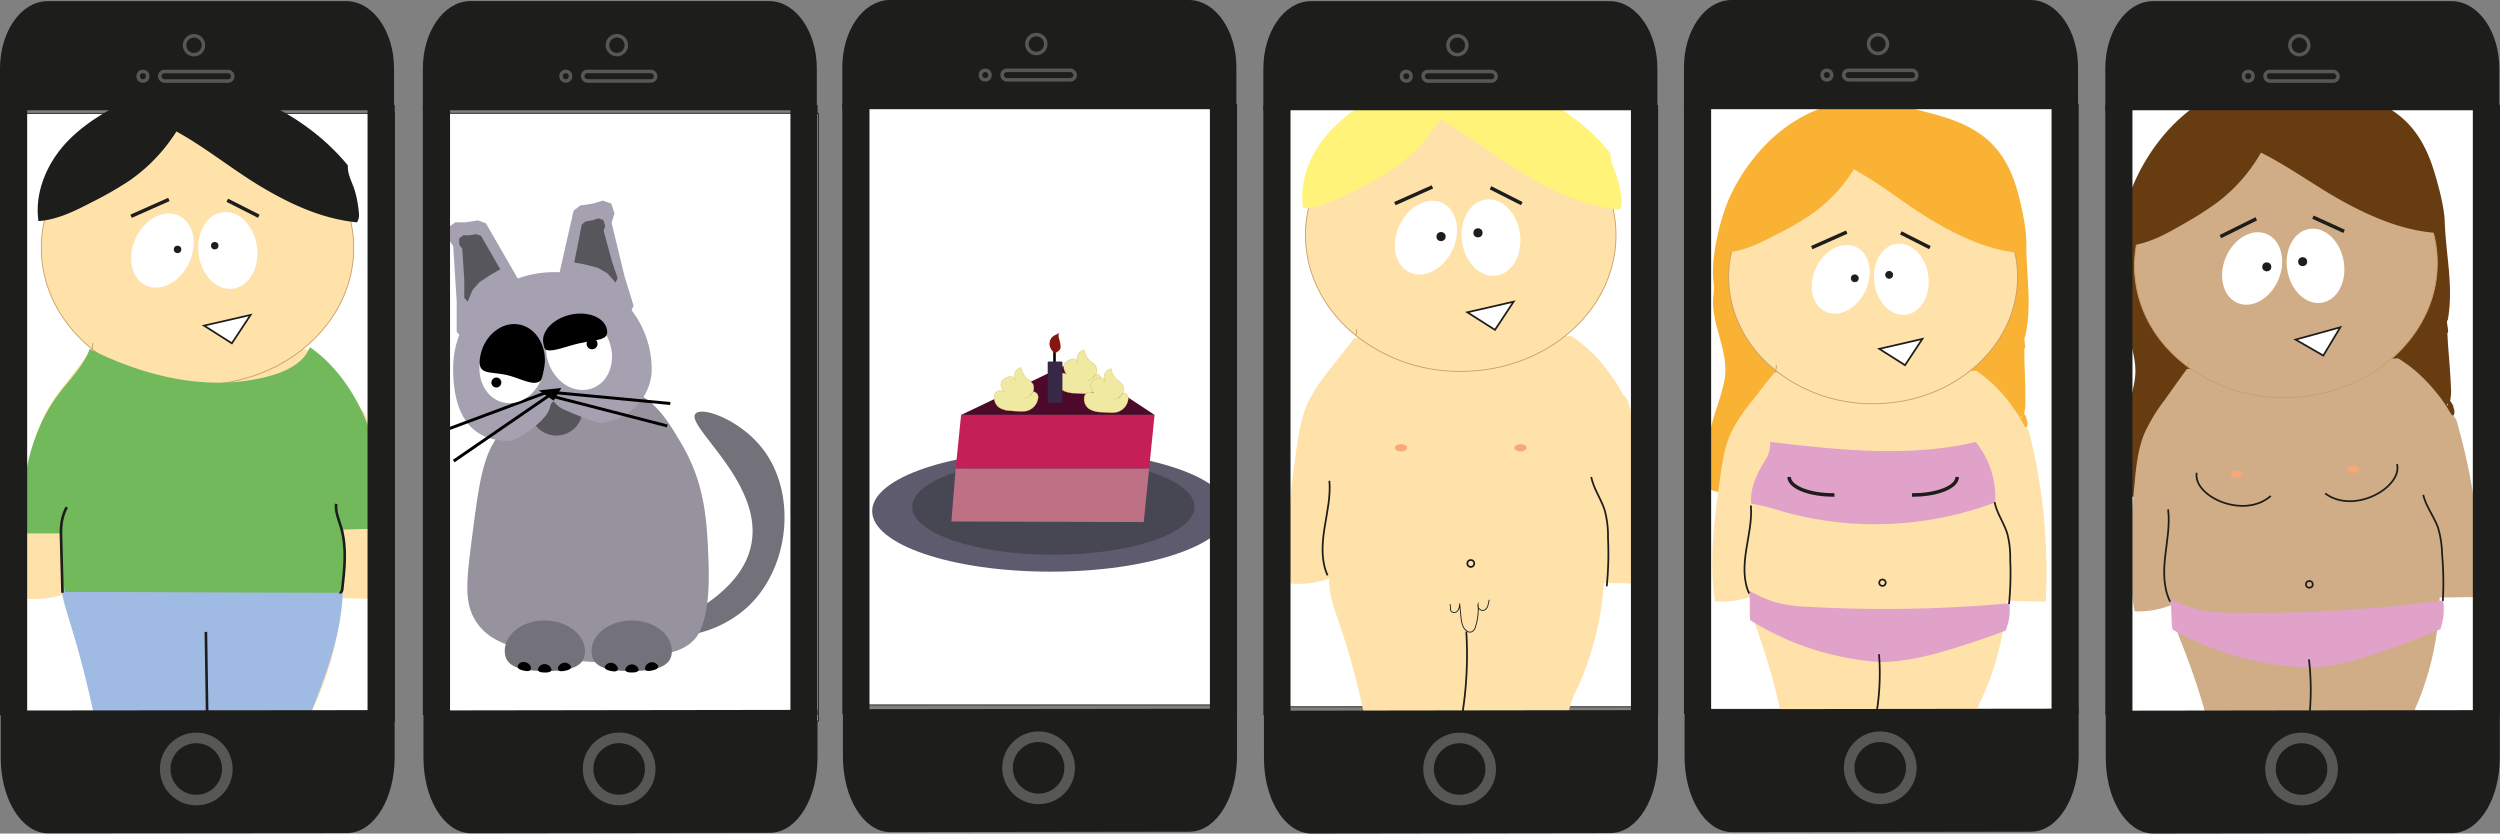 <svg xmlns="http://www.w3.org/2000/svg" xmlns:xlink="http://www.w3.org/1999/xlink" width="708.55" height="236.24" viewBox="0 0 708.55 236.24"><rect x="0" y="0" width="708.55" height="236.24" fill="#808080" stroke="none"/><defs><style>.cls-1,.cls-17,.cls-20,.cls-28,.cls-31,.cls-35{fill:none;}.cls-16,.cls-2,.cls-8{fill:#fff;}.cls-16,.cls-17,.cls-2,.cls-20,.cls-31,.cls-32,.cls-35,.cls-37,.cls-9{stroke:#1d1d1b;}.cls-10,.cls-11,.cls-14,.cls-16,.cls-17,.cls-2,.cls-20,.cls-28,.cls-31,.cls-32,.cls-35,.cls-37,.cls-40,.cls-9{stroke-miterlimit:10;}.cls-14,.cls-2,.cls-35,.cls-37,.cls-40{stroke-width:0.25px;}.cls-3{clip-path:url(#clip-path);}.cls-4{fill:#73727a;}.cls-5{fill:#96939e;}.cls-6{fill:#57565c;}.cls-7{fill:#a5a1b0;}.cls-10,.cls-11,.cls-15,.cls-32,.cls-37,.cls-9{fill:#1d1d1b;}.cls-11,.cls-9{stroke-width:3px;}.cls-10,.cls-11{stroke:#575756;}.cls-12{fill:#f9b233;}.cls-13,.cls-14{fill:#ffe1aa;}.cls-14,.cls-40{stroke:#ca9e67;}.cls-16,.cls-31,.cls-32{stroke-width:0.5px;}.cls-18{fill:#a0bbe3;}.cls-19{fill:#72b95c;}.cls-20{stroke-width:0.75px;}.cls-21{clip-path:url(#clip-path-8);}.cls-22{fill:#5d5b6d;}.cls-23{fill:#474754;}.cls-24{fill:#be7084;}.cls-25{fill:#c42057;}.cls-26{fill:#4d0929;}.cls-27{fill:#efe9a1;}.cls-28{stroke:#cbad4e;stroke-width:0.08px;}.cls-29{fill:#841710;}.cls-30{fill:#362846;}.cls-33{fill:#fff379;}.cls-34{fill:#f6a976;}.cls-36{fill:#e0a2c9;}.cls-38{fill:#683c11;}.cls-39,.cls-40{fill:#d0ad86;}</style><clipPath id="clip-path"><rect class="cls-1" x="31.78" y="42.36" width="269.79" height="151.75"/></clipPath><clipPath id="clip-path-8"><rect class="cls-1" x="224.34" y="83.35" width="155.07" height="87.23"/></clipPath></defs><title>SpilElementer</title><g id="Layer_2" data-name="Layer 2"><g id="Layer_1-2" data-name="Layer 1"><rect class="cls-2" x="123.31" y="32.11" width="108.68" height="172.26"/><g class="cls-3"><g class="cls-3"><path class="cls-4" d="M199,171.92c5.69-3.71,12.56-9.59,14-18,3.08-17.32-18.85-33.25-15.88-36.67,1.86-2.14,12.49,1.7,18.83,9.69,9.93,12.51,8,33.43-3.65,44.69a32.11,32.11,0,0,1-15.88,8.14"/></g><g class="cls-3"><path class="cls-5" d="M179.46,110.93c6.66,3,10,8.59,13.63,14.76,6.91,11.65,7.31,22.43,7.73,33.86.61,16.88-3.26,21-4.36,22.06-2.66,2.57-5.56,3.25-11.24,4.5A67.5,67.5,0,0,1,156,186c-10.77-2.48-16.92-3.9-20.79-9.42s-3-11.83-1.41-24.45c2-15.33,3-23,7.73-29.08,8.34-10.74,25.27-17.82,37.94-12.09"/></g><g class="cls-3"><path class="cls-4" d="M165.8,184.75c-.08,4.81-5.47,5.53-11.75,5.43s-11.09-1-11-5.81,5.25-8.62,11.53-8.52,11.32,4.09,11.23,8.9"/><path d="M156.3,189.7c0,.8-.91.92-2,.9s-1.85-.16-1.84-1a2,2,0,0,1,3.84.14"/><path d="M161.81,188.83c.16.78-.7,1.09-1.72,1.29s-1.85.23-2-.56a2,2,0,0,1,3.72-.73"/><path d="M150.45,189.57c-.18.78-1.09.71-2.11.47s-1.77-.55-1.59-1.33a1.72,1.72,0,0,1,2.18-1c1,.24,1.7,1.06,1.52,1.84"/><path class="cls-4" d="M190.42,184.56c0,4.81-5.38,5.62-11.66,5.62s-11.11-.81-11.11-5.62,5.1-8.71,11.39-8.71,11.38,3.9,11.38,8.71"/><path d="M181,189.67c0,.8-.89.93-1.94.93s-1.85-.13-1.85-.93a2,2,0,0,1,3.79,0"/><path d="M186.5,188.7c.16.79-.68,1.11-1.71,1.33s-1.84.25-2-.53a2,2,0,0,1,3.71-.82"/><path d="M175.15,189.64c-.17.78-1.08.73-2.1.51s-1.78-.52-1.61-1.31a2,2,0,0,1,3.71.8"/></g><g class="cls-3"><path class="cls-6" d="M165.13,116a7.45,7.45,0,1,1-7.45-7.45h0a7.47,7.47,0,0,1,7.45,7.45"/><path class="cls-7" d="M184.71,104.89c0,4.89-3.53,13.5-14.48,15-.72.1-6.84-2.18-10.67-3.94a7.18,7.18,0,0,1-2.53-2.11c-.9,0-1,1.2-1.27,2a7.6,7.6,0,0,1-1.83,2.81c-2.8,3.16-8.21,6.32-9.55,6.32-14.46.09-15.95-13.06-15.95-20.65,0-15,12.8-27.19,28.6-27.19a27.59,27.59,0,0,1,27.68,27.5v.26"/></g><polygon points="152.69 110.65 159.1 109.96 156.94 113.57 152.69 110.65"/><rect x="124.03" y="116.19" width="32.74" height="0.84" transform="translate(-31.86 56.31) rotate(-20.42)"/><rect x="125.71" y="120.98" width="32.74" height="0.84" transform="translate(-43.77 101.8) rotate(-34.49)"/><rect x="172.85" y="100.26" width="0.84" height="32.74" transform="translate(17.09 255.32) rotate(-75.55)"/><rect x="173.27" y="96.45" width="0.84" height="32.74" transform="translate(45.05 275.15) rotate(-84.61)"/><g class="cls-3"><path class="cls-8" d="M172.65,96.72c2.09,5.6,0,11.57-4.78,13.33s-10.25-1.36-12.34-7,.06-11.57,4.79-13.33,10.25,1.35,12.33,7"/><path d="M172,93.26c.73,3.35-2.71,2.89-7.64,4-3.61.78-7.52,2.53-9.42,1.94-.69-.21-.75-1-.94-1.89-.73-3.35,2.83-7.07,7.76-8.14S171.3,90,172,93.3"/><path class="cls-8" d="M136.28,101.26c-1.49,5.79,1.26,11.5,6.14,12.76s10.06-2.42,11.55-8.21-1.26-11.48-6.15-12.74-10,2.42-11.54,8.21"/><path d="M136.18,100.66c-1.27,5.84,2.36,4.52,7.29,5.59,3.6.78,7.38,3.17,9.43,1.87.75-.47.93-1.8,1.27-3.37,1.26-5.84-1.84-11.66-6.77-12.73s-10,2.8-11.22,8.64"/></g><polygon class="cls-7" points="131.12 95.9 129.43 94.07 129.43 85.36 128.45 69.76 126.91 67.51 126.91 64.56 129.01 63.02 131.82 63.02 135.48 62.46 137.73 63.3 147.28 79.88 142.35 82.65 137.02 86.2 133.51 90.14 131.12 95.9"/><polygon class="cls-7" points="178.51 88.89 179.58 86.65 177.01 78.32 173.34 63.13 174.15 60.53 173.28 57.71 170.81 56.85 168.12 57.69 164.47 58.23 162.57 59.7 158.34 78.36 163.87 79.55 170.01 81.37 174.53 84.09 178.51 88.89"/><g class="cls-3"><path d="M166.25,97.44a1.55,1.55,0,1,0,1.56-1.54h0a1.54,1.54,0,0,0-1.55,1.53h0"/><path d="M139.27,108.4a1.41,1.41,0,1,0,1.42-1.4h0a1.42,1.42,0,0,0-1.41,1.4"/><polygon class="cls-6" points="132.55 85.5 131.59 84.45 131.59 79.47 131.02 70.54 130.14 69.25 130.14 67.56 131.34 66.68 132.95 66.68 135.04 66.36 136.33 66.84 141.8 76.33 138.98 77.92 135.93 79.95 133.92 82.2 132.55 85.5"/><polygon class="cls-6" points="174.47 80.1 175.04 78.79 173.44 74.07 171.09 65.44 171.52 63.94 170.97 62.34 169.55 61.89 168.02 62.41 165.94 62.78 164.88 63.65 162.76 74.39 165.94 74.99 169.48 75.93 172.11 77.41 174.47 80.1"/></g></g><path class="cls-9" d="M121.35,31.26V19.4c0-9.67,5.4-17.59,12-17.59H218c6.6,0,12,7.92,12,17.59V31.26"/><path class="cls-9" d="M230.2,201.19v13.42c0,11-5.37,19.92-12,19.93l-84.68.13c-6.6,0-12-8.94-12-19.89V201.35"/><rect class="cls-9" x="121.35" y="31.25" width="4.7" height="169.94"/><rect class="cls-9" x="225.52" y="31.25" width="4.7" height="169.94"/><circle class="cls-10" cx="174.84" cy="12.8" r="2.68"/><circle class="cls-10" cx="160.36" cy="21.59" r="1.35"/><rect class="cls-10" x="165.12" y="20.24" width="20.71" height="2.71" rx="1.35"/><circle class="cls-11" cx="175.48" cy="217.93" r="8.81"/><rect class="cls-2" x="3.15" y="32.13" width="108.68" height="172.26"/><path class="cls-12" d="M7.32,136.46a.76.76,0,0,1-.06.36v-.37Z"/><path class="cls-13" d="M104,118.87c-.26-1.09-.63-2.31-1.64-2.79-.73-1.25-1.31-2.5-2.11-3.71a55,55,0,0,0-5.42-7,42.35,42.35,0,0,0-7.32-6.31c-20.46-.28-41.37-.08-61.83.47q-3.54,4.47-7,9A49.8,49.8,0,0,0,12.44,118c-2,4.47-2.74,9.42-3.41,14.28-1.71,12.41-3.42,25-1.52,37.42a26.35,26.35,0,0,0,11-1.42c-.16,4.1,1.29,8.18,2.63,12.05a206.37,206.37,0,0,1,7.36,27c19.43-.52,38.91-.8,58.35-1.32a29.56,29.56,0,0,1,2.49-6.56,85.85,85.85,0,0,0,7.52-29.95c4.09.14,7.9.21,12,.36A176.1,176.1,0,0,0,104,118.87Z"/><path class="cls-14" d="M55.94,31.41c-24.44,0-44.23,17.39-44.23,38.85,0,11.35,5.54,21.55,14.38,28.66a4.35,4.35,0,0,0,.2-1.72,4.35,4.35,0,0,1-.2,1.72A47.63,47.63,0,0,0,56,109.1c24.43,0,44.24-17.39,44.24-38.84S80.37,31.41,55.94,31.41Z"/><ellipse class="cls-8" cx="46.02" cy="71" rx="10.94" ry="8.34" transform="translate(-37.83 82.3) rotate(-64.72)"/><ellipse class="cls-8" cx="64.56" cy="70.99" rx="8.34" ry="10.94" transform="translate(-9.02 9.39) rotate(-7.78)"/><circle class="cls-15" cx="50.32" cy="70.69" r="1.06"/><circle class="cls-15" cx="60.86" cy="69.63" r="1.06"/><polygon class="cls-16" points="71.02 89.26 65.71 97.3 57.82 92.29 71.02 89.26"/><path class="cls-15" d="M101.18,63c-9.59-.88-18.6-5-26.88-9.91S58.47,41.93,50,37.26a48,48,0,0,1-13.41,14,99.71,99.71,0,0,1-10.28,5.9c-4.87,2.53-9.92,5.12-15.4,5.5C9.71,54.48,13.4,46,19.19,40S32.51,30.1,40.07,26.61a35.37,35.37,0,0,1,10.24-3.45,30.43,30.43,0,0,1,11.11,1.1C75.71,27.75,89.21,35.48,98.6,46.88c-.18,2.55,1.27,4.84,2,7.28a33.59,33.59,0,0,1,1.15,6.53A3.8,3.8,0,0,1,101.18,63Z"/><line class="cls-17" x1="47.86" y1="56.53" x2="37.15" y2="61.29"/><line class="cls-17" x1="64.42" y1="56.76" x2="73.35" y2="61.29"/><path class="cls-18" d="M27.63,207.53c19.69-1.3,39.44-2.15,59.17-2.14,5.57-13.82,11.35-28.24,10.24-43.1-26.54-1.4-53.15,4.44-79.63,2.11-.32,3.68,1.15,7.7,2.21,11.25A309.59,309.59,0,0,1,27.63,207.53Z"/><path class="cls-19" d="M109.06,149.79c-4,.14-7.81.16-11.79.3a175.2,175.2,0,0,1-.15,17.9c-26.28,0-52.4-.2-78.69-.21a68.49,68.49,0,0,1-1.25-16.6H5.94c-.09-13.62,2.17-27.83,10.18-38.84,3.08-4.25,7.55-8.5,9.3-13.45,15.76,7.94,34.17,12.35,51.17,7.62,4.62-1.28,9.49-3.64,11.24-8.11,7.91,5.42,13.7,14.39,16.89,23.43S108.91,140.26,109.06,149.79Z"/><path class="cls-20" d="M58.35,179.09l.42,27.22"/><path class="cls-20" d="M17.71,168l-.4-15.32a26.85,26.85,0,0,1,.13-4.39,13.58,13.58,0,0,1,1.49-4.56"/><path class="cls-20" d="M95.27,142.8c-.26,2.21.71,4.34,1.34,6.46,1.72,5.73,1.06,11.86.39,17.8,0,.44-.4,1-.76.78"/><path class="cls-9" d="M1.5,31.26V19.42c0-9.67,5.4-17.59,12-17.59H98.18c6.6,0,12,7.92,12,17.59V31.26"/><path class="cls-9" d="M110.35,201.26v13.42c0,10.95-5.37,19.92-12,19.93l-84.64.08c-6.6,0-12-8.94-12-19.89V201.37"/><rect class="cls-9" x="1.5" y="31.27" width="4.7" height="169.94"/><rect class="cls-9" x="105.67" y="31.27" width="4.7" height="169.94"/><circle class="cls-10" cx="54.99" cy="12.82" r="2.68"/><circle class="cls-10" cx="40.51" cy="21.61" r="1.35"/><rect class="cls-10" x="45.27" y="20.26" width="20.71" height="2.71" rx="1.35"/><circle class="cls-11" cx="55.63" cy="217.95" r="8.81"/><rect class="cls-2" x="240.33" y="27.53" width="108.68" height="172.26"/><g class="cls-21"><g class="cls-21"><path class="cls-22" d="M348.26,144.86c0,9.48-22.62,17.16-50.53,17.16s-50.54-7.68-50.54-17.16,22.63-17.16,50.52-17.16,50.53,7.68,50.53,17.16"/><path class="cls-23" d="M338.54,143.63c0,7.51-17.92,13.59-40,13.59s-40-6.08-40-13.59,17.92-13.59,40-13.59,40,6.08,40,13.59"/></g><polygon class="cls-24" points="324.16 147.96 269.64 147.8 270.86 132.78 325.69 132.78 324.16 147.96"/><polygon class="cls-25" points="325.69 132.78 270.86 132.78 272.39 117.6 327.23 117.6 325.69 132.78"/><polygon class="cls-26" points="272.39 117.6 304.21 102.41 327.23 117.6 272.39 117.6"/><g class="cls-21"><path class="cls-27" d="M290.37,112.81a3,3,0,0,0,2.15-1.35,2.57,2.57,0,0,0,.19-2.72,6.78,6.78,0,0,0-1.49-1.34,5.14,5.14,0,0,1-1.78-3.21,2.46,2.46,0,0,0-1.94,2.9,2.23,2.23,0,0,0,.3.79,1.78,1.78,0,0,1-.32-.57,1.3,1.3,0,0,0-1.2-.58,3.1,3.1,0,0,0-1.32.45,2.59,2.59,0,0,0-.89.65,2,2,0,0,0-.33,1.68,5,5,0,0,0,.73,1.6,1.76,1.76,0,0,0-2-.09,2,2,0,0,0-.7,1.43,3.49,3.49,0,0,0,1.4,3.06,6.62,6.62,0,0,0,3.3.92c.84.07,1.68.12,2.53.15a7.57,7.57,0,0,0,1.84-.08,4.35,4.35,0,0,0,3.37-3.57,1.73,1.73,0,0,0-.28-1.36,2.13,2.13,0,0,0-.68-.47A.36.36,0,0,0,293,111a.28.28,0,0,0-.15.08,4.6,4.6,0,0,0-1,1.11"/><path class="cls-28" d="M290.37,112.81a3,3,0,0,0,2.15-1.35,2.57,2.57,0,0,0,.19-2.72,6.78,6.78,0,0,0-1.49-1.34,5.14,5.14,0,0,1-1.78-3.21,2.46,2.46,0,0,0-1.94,2.9,2.23,2.23,0,0,0,.3.79,1.78,1.78,0,0,1-.32-.57,1.3,1.3,0,0,0-1.2-.58,3.1,3.1,0,0,0-1.32.45,2.59,2.59,0,0,0-.89.65,2,2,0,0,0-.33,1.68,5,5,0,0,0,.73,1.6,1.76,1.76,0,0,0-2-.09,2,2,0,0,0-.7,1.43,3.49,3.49,0,0,0,1.4,3.06,6.62,6.62,0,0,0,3.3.92c.84.07,1.68.12,2.53.15a7.57,7.57,0,0,0,1.84-.08,4.35,4.35,0,0,0,3.37-3.57,1.73,1.73,0,0,0-.28-1.36,2.13,2.13,0,0,0-.68-.47A.36.36,0,0,0,293,111a.28.28,0,0,0-.15.08,4.6,4.6,0,0,0-1,1.11"/><path class="cls-27" d="M308.22,107.8a2.92,2.92,0,0,0,2.15-1.35,2.55,2.55,0,0,0,.18-2.72,6.25,6.25,0,0,0-1.48-1.33,5.09,5.09,0,0,1-1.78-3.22,2.47,2.47,0,0,0-2,2.9,2.61,2.61,0,0,0,.31.8,1.83,1.83,0,0,1-.32-.58,1.32,1.32,0,0,0-1.21-.58,3.41,3.41,0,0,0-1.31.45,2.59,2.59,0,0,0-.89.65,2,2,0,0,0-.33,1.68,4.79,4.79,0,0,0,.73,1.61,1.75,1.75,0,0,0-2-.1,2,2,0,0,0-.7,1.43,3.49,3.49,0,0,0,1.4,3.06,6.62,6.62,0,0,0,3.3.92c.84.07,1.68.12,2.53.15a7.57,7.57,0,0,0,1.84-.08,4.34,4.34,0,0,0,3.37-3.56,1.75,1.75,0,0,0-.28-1.37,2.13,2.13,0,0,0-.68-.47.54.54,0,0,0-.25-.06.42.42,0,0,0-.16.09,4.56,4.56,0,0,0-1,1.1"/><path class="cls-28" d="M308.22,107.8a2.92,2.92,0,0,0,2.15-1.35,2.55,2.55,0,0,0,.18-2.72,6.25,6.25,0,0,0-1.48-1.33,5.09,5.09,0,0,1-1.78-3.22,2.47,2.47,0,0,0-2,2.9,2.61,2.61,0,0,0,.31.8,1.83,1.83,0,0,1-.32-.58,1.32,1.32,0,0,0-1.21-.58,3.41,3.41,0,0,0-1.31.45,2.59,2.59,0,0,0-.89.65,2,2,0,0,0-.33,1.68,4.79,4.79,0,0,0,.73,1.61,1.75,1.75,0,0,0-2-.1,2,2,0,0,0-.7,1.43,3.49,3.49,0,0,0,1.4,3.06,6.62,6.62,0,0,0,3.3.92c.84.07,1.68.12,2.53.15a7.57,7.57,0,0,0,1.84-.08,4.34,4.34,0,0,0,3.37-3.56,1.75,1.75,0,0,0-.28-1.37,2.13,2.13,0,0,0-.68-.47.54.54,0,0,0-.25-.06.42.42,0,0,0-.16.09,4.56,4.56,0,0,0-1,1.1"/><path class="cls-27" d="M315.81,113.13a3,3,0,0,0,2.15-1.34,2.59,2.59,0,0,0,.19-2.73,6.74,6.74,0,0,0-1.44-1.33,5.14,5.14,0,0,1-1.78-3.21,2.47,2.47,0,0,0-2,2.82,2.51,2.51,0,0,0,.35.92c-.17-.15-.21-.39-.32-.58a1.3,1.3,0,0,0-1.2-.58,3.24,3.24,0,0,0-1.32.45,2.59,2.59,0,0,0-.89.65,2,2,0,0,0-.33,1.68,5,5,0,0,0,.73,1.61,1.75,1.75,0,0,0-2-.1,2,2,0,0,0-.69,1.43,3.45,3.45,0,0,0,1.39,3.06,6.42,6.42,0,0,0,3.3.92c.84.07,1.68.12,2.53.15a7.57,7.57,0,0,0,1.84-.08,4.35,4.35,0,0,0,3.43-3.61,1.75,1.75,0,0,0-.28-1.37,1.86,1.86,0,0,0-.68-.46.43.43,0,0,0-.25-.07.29.29,0,0,0-.15.09,4.56,4.56,0,0,0-1,1.1"/><path class="cls-28" d="M315.81,113.13a3,3,0,0,0,2.15-1.34,2.59,2.59,0,0,0,.19-2.73,6.74,6.74,0,0,0-1.44-1.33,5.14,5.14,0,0,1-1.78-3.21,2.47,2.47,0,0,0-2,2.82,2.51,2.51,0,0,0,.35.92c-.17-.15-.21-.39-.32-.58a1.3,1.3,0,0,0-1.2-.58,3.24,3.24,0,0,0-1.32.45,2.59,2.59,0,0,0-.89.65,2,2,0,0,0-.33,1.68,5,5,0,0,0,.73,1.61,1.75,1.75,0,0,0-2-.1,2,2,0,0,0-.69,1.43,3.45,3.45,0,0,0,1.39,3.06,6.42,6.42,0,0,0,3.3.92c.84.07,1.68.12,2.53.15a7.57,7.57,0,0,0,1.84-.08,4.35,4.35,0,0,0,3.43-3.61,1.75,1.75,0,0,0-.28-1.37,1.86,1.86,0,0,0-.68-.46.43.43,0,0,0-.25-.07.29.29,0,0,0-.15.09,4.56,4.56,0,0,0-1,1.1"/></g><polygon points="299.23 102.88 298.5 102.88 298.5 99.76 299.23 99.45 299.23 102.88"/><g class="cls-21"><path class="cls-29" d="M298.8,100a3.49,3.49,0,0,1-1.32-2.21,2.66,2.66,0,0,1,.86-2.37,4.29,4.29,0,0,1,.94-.57l1-.51a1.22,1.22,0,0,0-.26.92,5,5,0,0,0,.23,1,8.54,8.54,0,0,1,.32,1.66,1.8,1.8,0,0,1-.1,1,1.68,1.68,0,0,1-.4.48,5,5,0,0,1-1.27.8"/><path class="cls-30" d="M300.82,114.12h-3.59a.29.29,0,0,1-.29-.27h0V102.75a.29.29,0,0,1,.28-.28h3.6a.29.29,0,0,1,.29.27h0v11.09a.29.29,0,0,1-.28.28h0"/></g></g><path class="cls-9" d="M240.23,30.94V19.08c0-9.67,5.4-17.58,12-17.58h84.69c6.6,0,12,7.91,12,17.58V30.94"/><path class="cls-9" d="M349.09,200.87V214.3c0,11-5.37,19.91-12,19.92l-84.69.13c-6.6,0-12-8.94-12-19.89V201"/><rect class="cls-9" x="240.23" y="30.94" width="4.7" height="169.94"/><rect class="cls-9" x="344.41" y="30.94" width="4.7" height="169.94"/><circle class="cls-10" cx="293.72" cy="12.48" r="2.68"/><circle class="cls-10" cx="279.24" cy="21.28" r="1.35"/><rect class="cls-10" x="284.01" y="19.92" width="20.71" height="2.71" rx="1.35"/><circle class="cls-11" cx="294.36" cy="217.61" r="8.81"/><rect class="cls-2" x="360.18" y="28.06" width="108.68" height="172.26"/><path class="cls-12" d="M365.71,132.4l-.06.36v-.37Z"/><path class="cls-13" d="M461.78,114.92c-.26-1.08-.63-2.29-1.63-2.77-.73-1.24-1.3-2.48-2.1-3.68a55.14,55.14,0,0,0-5.38-7,42.32,42.32,0,0,0-7.28-6.21c-20.33-.27-41.11-.07-61.44.48q-3.51,4.44-7,8.91a48.91,48.91,0,0,0-6.24,9.36c-2,4.44-2.73,9.36-3.4,14.2-1.69,12.33-3.39,24.87-1.5,37.17a26.06,26.06,0,0,0,10.9-1.41c-.16,4.07,1.29,8.13,2.62,12a205.19,205.19,0,0,1,7.31,26.79c19.32-.51,38.67-.8,58-1.31a29.37,29.37,0,0,1,2.47-6.52,85.27,85.27,0,0,0,7.47-29.76c4.07.14,7.85.21,11.92.35A174.79,174.79,0,0,0,461.78,114.92Z"/><circle class="cls-31" cx="416.85" cy="159.7" r="0.98"/><path class="cls-31" d="M451,135.18c.67,3.41,2.87,6.33,3.87,9.66a28.37,28.37,0,0,1,.87,7.67,91.75,91.75,0,0,1-.36,13.67"/><path class="cls-31" d="M376.78,136.26c.38,4.51-.7,9-1.4,13.46s-1,9.23.88,13.35"/><path class="cls-31" d="M415.58,179a107.57,107.57,0,0,1-1.08,23.1"/><path class="cls-14" d="M414,28c-24.29,0-44,17.29-44,38.61,0,11.27,5.51,21.42,14.29,28.48a4.3,4.3,0,0,0,.19-1.71,4.3,4.3,0,0,1-.19,1.71A47.34,47.34,0,0,0,414,105.26c24.28,0,44-17.28,44-38.6S438.28,28,414,28Z"/><ellipse class="cls-8" cx="404.14" cy="67.35" rx="10.88" ry="8.29" transform="translate(170.66 404.03) rotate(-64.72)"/><ellipse class="cls-8" cx="422.58" cy="67.35" rx="8.29" ry="10.88" transform="translate(-5.23 57.82) rotate(-7.78)"/><circle class="cls-32" cx="408.42" cy="67.05" r="1.05"/><circle class="cls-32" cx="418.89" cy="65.99" r="1.05"/><polygon class="cls-16" points="428.99 85.5 423.71 93.49 415.87 88.51 428.99 85.5"/><path class="cls-33" d="M459,59.4c-9.53-.87-18.48-5-26.7-9.85s-15.74-11.09-24.11-15.72a47.71,47.71,0,0,1-13.33,14,93.11,93.11,0,0,1-10.22,5.86c-4.83,2.47-9.88,5-15.29,5.42-1.28-8.17,2.41-16.58,8.18-22.53s13.23-9.86,20.75-13.32a35.08,35.08,0,0,1,10.17-3.42,30.49,30.49,0,0,1,11,1.06c14.25,3.5,27.63,11.18,37,22.51-.18,2.53,1.27,4.81,2,7.23a34.89,34.89,0,0,1,1.15,6.49A3.72,3.72,0,0,1,459,59.4Z"/><line class="cls-17" x1="405.97" y1="52.97" x2="395.33" y2="57.71"/><line class="cls-17" x1="422.43" y1="53.21" x2="431.3" y2="57.71"/><ellipse class="cls-34" cx="397.06" cy="126.91" rx="1.73" ry="1.02"/><ellipse class="cls-34" cx="430.94" cy="126.91" rx="1.73" ry="1.02"/><path class="cls-35" d="M422.09,170c-.17.54-.22,1.11-.4,1.64a2,2,0,0,1-1,1.28,1.31,1.31,0,0,1-1.36-.28,1.36,1.36,0,0,1-.42-1.37,16.67,16.67,0,0,1-.8,6.61,1.89,1.89,0,0,1-1.2,1.26A1.51,1.51,0,0,1,416,179a3.2,3.2,0,0,1-1.47-1.78,9.56,9.56,0,0,1-.46-2.31l-.38-3.88a3.59,3.59,0,0,1-.5,2,1.24,1.24,0,0,1-1.71.38l-.07,0c-.53-.54-.18-1.48-.46-2.18"/><path class="cls-9" d="M359.56,31.26V19.42c0-9.67,5.4-17.59,12-17.59h84.68c6.6,0,12,7.92,12,17.59V31.26"/><path class="cls-9" d="M468.41,201.26v13.42c0,10.95-5.37,19.92-12,19.93l-84.68.13c-6.6,0-12-8.94-12-19.89V201.42"/><rect class="cls-9" x="359.56" y="31.27" width="4.7" height="169.94"/><rect class="cls-9" x="463.74" y="31.27" width="4.7" height="169.94"/><circle class="cls-10" cx="413.05" cy="12.82" r="2.68"/><circle class="cls-10" cx="398.57" cy="21.61" r="1.35"/><rect class="cls-10" x="403.33" y="20.26" width="20.71" height="2.71" rx="1.35"/><circle class="cls-11" cx="413.69" cy="217.95" r="8.81"/><rect class="cls-2" x="478.94" y="28.78" width="108.68" height="172.26"/><path class="cls-12" d="M485.9,139.73v0Z"/><path class="cls-12" d="M574.63,118.36h-.31a6.32,6.32,0,0,0-.66-1.16,13.61,13.61,0,0,0,.38-3.87c0-6.06-.29-8.42-.3-14.48.65-.11-.4-3.35.25-3.46,2-9.17.25-17.28.32-26.67,0-4-1.27-9.77-2.27-13.64-3.74-14.35-11.69-19.48-24.22-22.82-7.88-2.08-16-4.18-24.08-3.3-14.81,1.6-27.1,13.18-33.4,26.68-2.8,6-5.51,17.38-4.72,24,.45,3.7-.44,4.45,0,8.15.84,7,4.47,13.33,3.07,20.25-.8,4-2.33,7.75-3.39,11.67a52,52,0,0,0-1.71,18.45,8.74,8.74,0,0,0,2.28,1h0c2.86.85,6,.51,9.1,1.19,11.9,2.64,24.32-1.79,36.23-4.37a201.93,201.93,0,0,0,20.09-5.3c7.7-2.52,15.17-5.69,22.62-8.86v.07h0v-.1l.14-.06h-.14v-.24c.75-.44,1-1.29.38-3A1.4,1.4,0,0,1,574.63,118.36Zm-1.63-.44h.07v.45h-.3Zm-4.29-26.87a30,30,0,0,1-3.8,6.8c-.35.51-.67,1-1,1.53-5.31.8-10.64,1.39-16,2l-14,1.57c-10,1.11-20.67-1.62-30.36.72l-.16-.16c0,1,0,1.48-.52,2,.5-.51.52-1,.52-2-1.34-1.28-2.72-2.76-4-3.91a14,14,0,0,1-2.61-2.77,13.48,13.48,0,0,1-1.57-4.06c-.84-3.13-1.64-6.27-2.38-9.42a25.83,25.83,0,0,1-.95-6.48c.06-3.12,1.21-6.11,2.33-9A2.48,2.48,0,0,1,497,66.45c2,.45,4.55-1.52,6.17-2.92,1.07-.93,1.93-2.08,3-3.06a35.15,35.15,0,0,1,5.24-3.58,36.51,36.51,0,0,0,11.46-11.74,160.62,160.62,0,0,0,46.16,27.6c.15,2.1.31,3.86.46,6C569.83,82.85,570.12,87.13,568.71,91.05Zm3,31.13V122a5.93,5.93,0,0,0,2-.35,1.09,1.09,0,0,0,.08.15C573.19,121.93,572.47,122.06,571.71,122.18Z"/><path class="cls-13" d="M575.37,123.46a3.61,3.61,0,0,0-1.53-2.59c-.67-1.15-1.21-2.31-1.94-3.42a50.79,50.79,0,0,0-5-6.5,39.25,39.25,0,0,0-6.77-5.84c-18.94-.26-38.28-.08-57.2.43q-3.29,4.14-6.52,8.3a46,46,0,0,0-5.79,8.76c-1.9,4.14-2.54,8.72-3.16,13.22-1.58,11.48-3.16,23.16-1.4,34.61a24.17,24.17,0,0,0,10.12-1.31c-.14,3.79,1.2,7.57,2.44,11.15a193,193,0,0,1,6.79,25c18-.47,36-.74,54-1.22a27.32,27.32,0,0,1,2.3-6.11,79.48,79.48,0,0,0,7-27.72c3.79.14,7.31.2,11.1.33A163.22,163.22,0,0,0,575.37,123.46Z"/><path class="cls-36" d="M501.71,125.26c19.39,2.25,39.24,4.48,58.25,0a25.07,25.07,0,0,1,5.53,17.13,97,97,0,0,1-59.78,2.72,72.32,72.32,0,0,0-9.37-2.4c-.41-4.65,1.84-9,4.37-12.94A9,9,0,0,0,501.71,125.26Z"/><path class="cls-36" d="M495.71,167.41a42.85,42.85,0,0,0,7.19,3.21,41.28,41.28,0,0,0,9.63,1.36,387.37,387.37,0,0,0,57-1,16.33,16.33,0,0,1-1.1,7.76c-4.58,1.73-9.63,3.47-14.33,4.91-6.75,2.07-13.69,3.85-20.78,4a79.24,79.24,0,0,1-37.27-11.87C495.71,173,496.16,170.15,495.71,167.41Z"/><path class="cls-17" d="M507.08,135.18c0,2.88,5.76,5.16,12.83,5.1"/><path class="cls-17" d="M554.71,135.18c0,2.88-5.76,5.16-12.82,5.1"/><circle class="cls-31" cx="533.53" cy="165.15" r="0.91"/><path class="cls-31" d="M565.32,142.31c.62,3.18,2.67,5.9,3.6,9a26.13,26.13,0,0,1,.81,7.15,87.16,87.16,0,0,1-.33,12.72"/><path class="cls-31" d="M496.23,143.26c.35,4.2-.66,8.38-1.31,12.54s-.92,8.59.82,12.42"/><path class="cls-31" d="M532.55,185.41a69.34,69.34,0,0,1-1.16,19.18"/><path class="cls-14" d="M530.88,42.54c-22.61,0-40.94,16.09-40.94,35.94,0,10.5,5.13,20,13.31,26.52a4.26,4.26,0,0,0,.18-1.59,4.26,4.26,0,0,1-.18,1.59,44.06,44.06,0,0,0,27.63,9.42c22.61,0,40.93-16.09,40.93-35.94S553.49,42.54,530.88,42.54Z"/><ellipse class="cls-8" cx="521.7" cy="79.16" rx="10.13" ry="7.72" transform="translate(227.33 517.09) rotate(-64.72)"/><ellipse class="cls-8" cx="538.87" cy="79.16" rx="7.72" ry="10.13" transform="translate(-5.76 73.67) rotate(-7.78)"/><circle class="cls-37" cx="525.68" cy="78.88" r="0.98"/><circle class="cls-37" cx="535.43" cy="77.9" r="0.98"/><polygon class="cls-16" points="544.84 96.06 539.92 103.5 532.62 98.87 544.84 96.06"/><path class="cls-12" d="M572.71,71.76c-8.87-.81-17.2-4.62-24.86-9.17S533.22,52.26,525.42,48A44.2,44.2,0,0,1,513,61a87,87,0,0,1-9.51,5.46c-4.5,2.34-9.17,4.74-14.24,5.09-1.19-7.61,2.27-15.44,7.62-21s12.33-9.18,19.31-12.41a32.69,32.69,0,0,1,9.52-3.19,28.33,28.33,0,0,1,10.28,1c13.22,3.25,25.72,10.35,34.36,20.94-.17,2.36,1.18,4.48,1.89,6.74a31.32,31.32,0,0,1,1.07,6A3.49,3.49,0,0,1,572.71,71.76Z"/><line class="cls-17" x1="523.4" y1="65.78" x2="513.49" y2="70.18"/><line class="cls-17" x1="538.73" y1="66" x2="546.98" y2="70.18"/><path class="cls-9" d="M478.77,30.94V19.08c0-9.67,5.4-17.58,12-17.58h84.69c6.6,0,12,7.91,12,17.58V30.94"/><path class="cls-9" d="M587.63,200.87V214.3c0,11-5.37,19.91-12,19.92l-84.69.13c-6.6,0-12-8.94-12-19.89V201"/><rect class="cls-9" x="478.77" y="30.94" width="4.7" height="169.94"/><rect class="cls-9" x="582.95" y="30.94" width="4.7" height="169.94"/><circle class="cls-10" cx="532.26" cy="12.48" r="2.68"/><circle class="cls-10" cx="517.78" cy="21.28" r="1.35"/><rect class="cls-10" x="522.55" y="19.92" width="20.71" height="2.71" rx="1.35"/><circle class="cls-11" cx="532.9" cy="217.61" r="8.81"/><rect class="cls-2" x="597.37" y="29.81" width="108.68" height="172.26"/><path class="cls-12" d="M603.51,141.13a.85.85,0,0,1,0,.35v-.36Z"/><path class="cls-38" d="M695.48,114.79h-.33a6.38,6.38,0,0,0-.74-1.19,14.25,14.25,0,0,0,.22-4.07c-.27-6.34-.68-8.81-1-15.15.69-.14-.56-3.49.12-3.64,1.69-9.69-.52-18.1-.86-27.94-.15-4.2-1.76-10.17-3-14.19-4.5-14.84-13.06-19.85-26.33-22.76-8.35-1.83-16.92-3.67-25.37-2.39-15.48,2.34-27.79,15-33.78,29.43-2.7,6.37-5,18.45-3.88,25.29.63,3.86-.27,4.69.36,8.54,1.2,7.3,5.28,13.77,4.12,21.08-.66,4.19-2.09,8.22-3,12.36a54.64,54.64,0,0,0-1,19.41,9.37,9.37,0,0,0,2.43,1h0c3,.77,6.35.27,9.58.84,12.58,2.24,25.39-2.95,37.75-6.19a207.43,207.43,0,0,0,20.8-6.44c8-3,15.64-6.64,23.3-10.3l.06.08h0v-.09l.15-.07h-.15v-.25c.77-.49,1-1.4.27-3.12A1.61,1.61,0,0,1,695.48,114.79Zm-1.77-.38h.07a1.1,1.1,0,0,0,.07.46h-.31Zm-5.66-28a31.2,31.2,0,0,1-3.68,7.29c-.34.55-.65,1.11-.94,1.65-5.53,1.07-11.09,1.93-16.65,2.79l-14.63,2.27c-10.46,1.62-21.73-.77-31.77,2.12l-.18-.16a2.94,2.94,0,0,1-.45,2.1c.5-.55.5-1.08.45-2.1-1.45-1.29-3-2.77-4.38-3.92A15.37,15.37,0,0,1,613,95.67a14.6,14.6,0,0,1-1.82-4.19c-1-3.23-2-6.49-2.92-9.75A27.3,27.3,0,0,1,606.94,75c-.07-3.27,1-6.45,2-9.55a2.59,2.59,0,0,1,2.91-1.61c2.12.38,4.69-1.8,6.32-3.33,1.08-1,1.93-2.28,3-3.34a34.58,34.58,0,0,1,5.32-4A38,38,0,0,0,638,40.38a168.78,168.78,0,0,0,49.63,26.88c.25,2.18.49,4,.75,6.2.5,4.35,1,8.8-.28,13Zm4.53,32.47v-.2a6,6,0,0,0,2.13-.46l.09.16Z"/><path class="cls-39" d="M696.48,120.09a3.8,3.8,0,0,0-1.71-2.63c-.77-1.18-1.37-2.37-2.2-3.5a52.81,52.81,0,0,0-5.54-6.59,41,41,0,0,0-7.32-5.81c-19.84.58-40.09,1.63-59.89,3q-3.24,4.47-6.45,9a47.87,47.87,0,0,0-5.66,9.42c-1.8,4.42-2.27,9.24-2.72,14-1.19,12.08-2.28,24.38,0,36.28a25.34,25.34,0,0,0,10.54-1.83c0,4,1.59,7.88,3.06,11.58a201.14,201.14,0,0,1,8.23,25.81c18.82-1.3,37.68-2.38,56.49-3.69a28.74,28.74,0,0,1,2.14-6.45,83.21,83.21,0,0,0,6-29.34c4,0,7.66-.12,11.64-.14A171.3,171.3,0,0,0,696.48,120.09Z"/><path class="cls-36" d="M615,169.68a44.2,44.2,0,0,0,7.67,3,43.28,43.28,0,0,0,10.15,1,407,407,0,0,0,59.62-3.52,17.06,17.06,0,0,1-.8,8.17c-4.73,2-9.94,4.06-14.79,5.77-7,2.48-14.17,4.65-21.59,5.09a83.28,83.28,0,0,1-39.52-10.76C615.26,175.54,615.61,172.53,615,169.68Z"/><path class="cls-31" d="M679.36,131.54C681,138,667.28,146,659,139.85"/><circle class="cls-31" cx="654.52" cy="165.62" r="0.96"/><path class="cls-31" d="M686.8,140.26c.79,3.3,3,6.05,4.17,9.26a28,28,0,0,1,1.16,7.44,91.53,91.53,0,0,1,.22,13.35"/><path class="cls-31" d="M614.48,144.38c.56,4.38-.32,8.8-.81,13.18s-.58,9,1.41,13"/><path class="cls-31" d="M654.4,186.89A72.66,72.66,0,0,1,654,207"/><path class="cls-40" d="M646.27,37.34C622.59,38.34,604.12,56,605,76.8c.47,11,6.27,20.66,15.12,27.18a4.27,4.27,0,0,0,.12-1.67,4.27,4.27,0,0,1-.12,1.67,46.27,46.27,0,0,0,29.36,8.64c23.68-1,42.15-18.68,41.27-39.47S670,36.33,646.27,37.34Z"/><ellipse class="cls-8" cx="638.3" cy="76.09" rx="10.61" ry="8.09" transform="translate(320.41 634.81) rotate(-67.16)"/><ellipse class="cls-8" cx="656.26" cy="75.35" rx="8.09" ry="10.61" transform="translate(-2.96 117.52) rotate(-10.21)"/><circle class="cls-32" cx="642.45" cy="75.63" r="1.03"/><circle class="cls-32" cx="652.62" cy="74.16" r="1.03"/><polygon class="cls-16" points="663.28 92.76 658.47 100.78 650.61 96.25 663.28 92.76"/><path class="cls-38" d="M691.41,66.07c-9.33-.45-18.22-4.07-26.45-8.49s-15.8-10.16-24.16-14.32A46.39,46.39,0,0,1,628.38,57.4a94.59,94.59,0,0,1-9.67,6.15c-4.62,2.65-9.4,5.37-14.69,6-1.63-7.95,1.69-16.29,7-22.29S623.52,37,630.71,33.34a34.12,34.12,0,0,1,9.78-3.76,29.8,29.8,0,0,1,10.81.57c14,2.83,27.39,9.76,37,20.41-.07,2.49,1.43,4.64,2.28,7A32,32,0,0,1,692,63.84,3.65,3.65,0,0,1,691.41,66.07Z"/><line class="cls-17" x1="639.48" y1="62.01" x2="629.3" y2="67.06"/><line class="cls-17" x1="655.54" y1="61.55" x2="664.37" y2="65.57"/><ellipse class="cls-34" cx="633.86" cy="134.47" rx="1.69" ry="1" transform="translate(-5.15 27.11) rotate(-2.44)"/><ellipse class="cls-34" cx="666.9" cy="133.05" rx="1.69" ry="1" transform="translate(-5.06 28.51) rotate(-2.44)"/><path class="cls-31" d="M622.59,134c-1.12,6.58,13.25,13.34,21,6.56"/><path class="cls-9" d="M598.18,31.26V19.42c0-9.67,5.4-17.59,12-17.59h84.68c6.6,0,12,7.92,12,17.59V31.26"/><path class="cls-9" d="M707,201.26v13.42c0,10.95-5.37,19.92-12,19.93l-84.68.13c-6.6,0-12-8.94-12-19.89V201.42"/><rect class="cls-9" x="598.18" y="31.27" width="4.7" height="169.94"/><rect class="cls-9" x="702.35" y="31.27" width="4.7" height="169.94"/><circle class="cls-10" cx="651.67" cy="12.82" r="2.68"/><circle class="cls-10" cx="637.19" cy="21.61" r="1.35"/><rect class="cls-10" x="641.95" y="20.26" width="20.71" height="2.71" rx="1.35"/><circle class="cls-11" cx="652.31" cy="217.95" r="8.81"/></g></g></svg>
